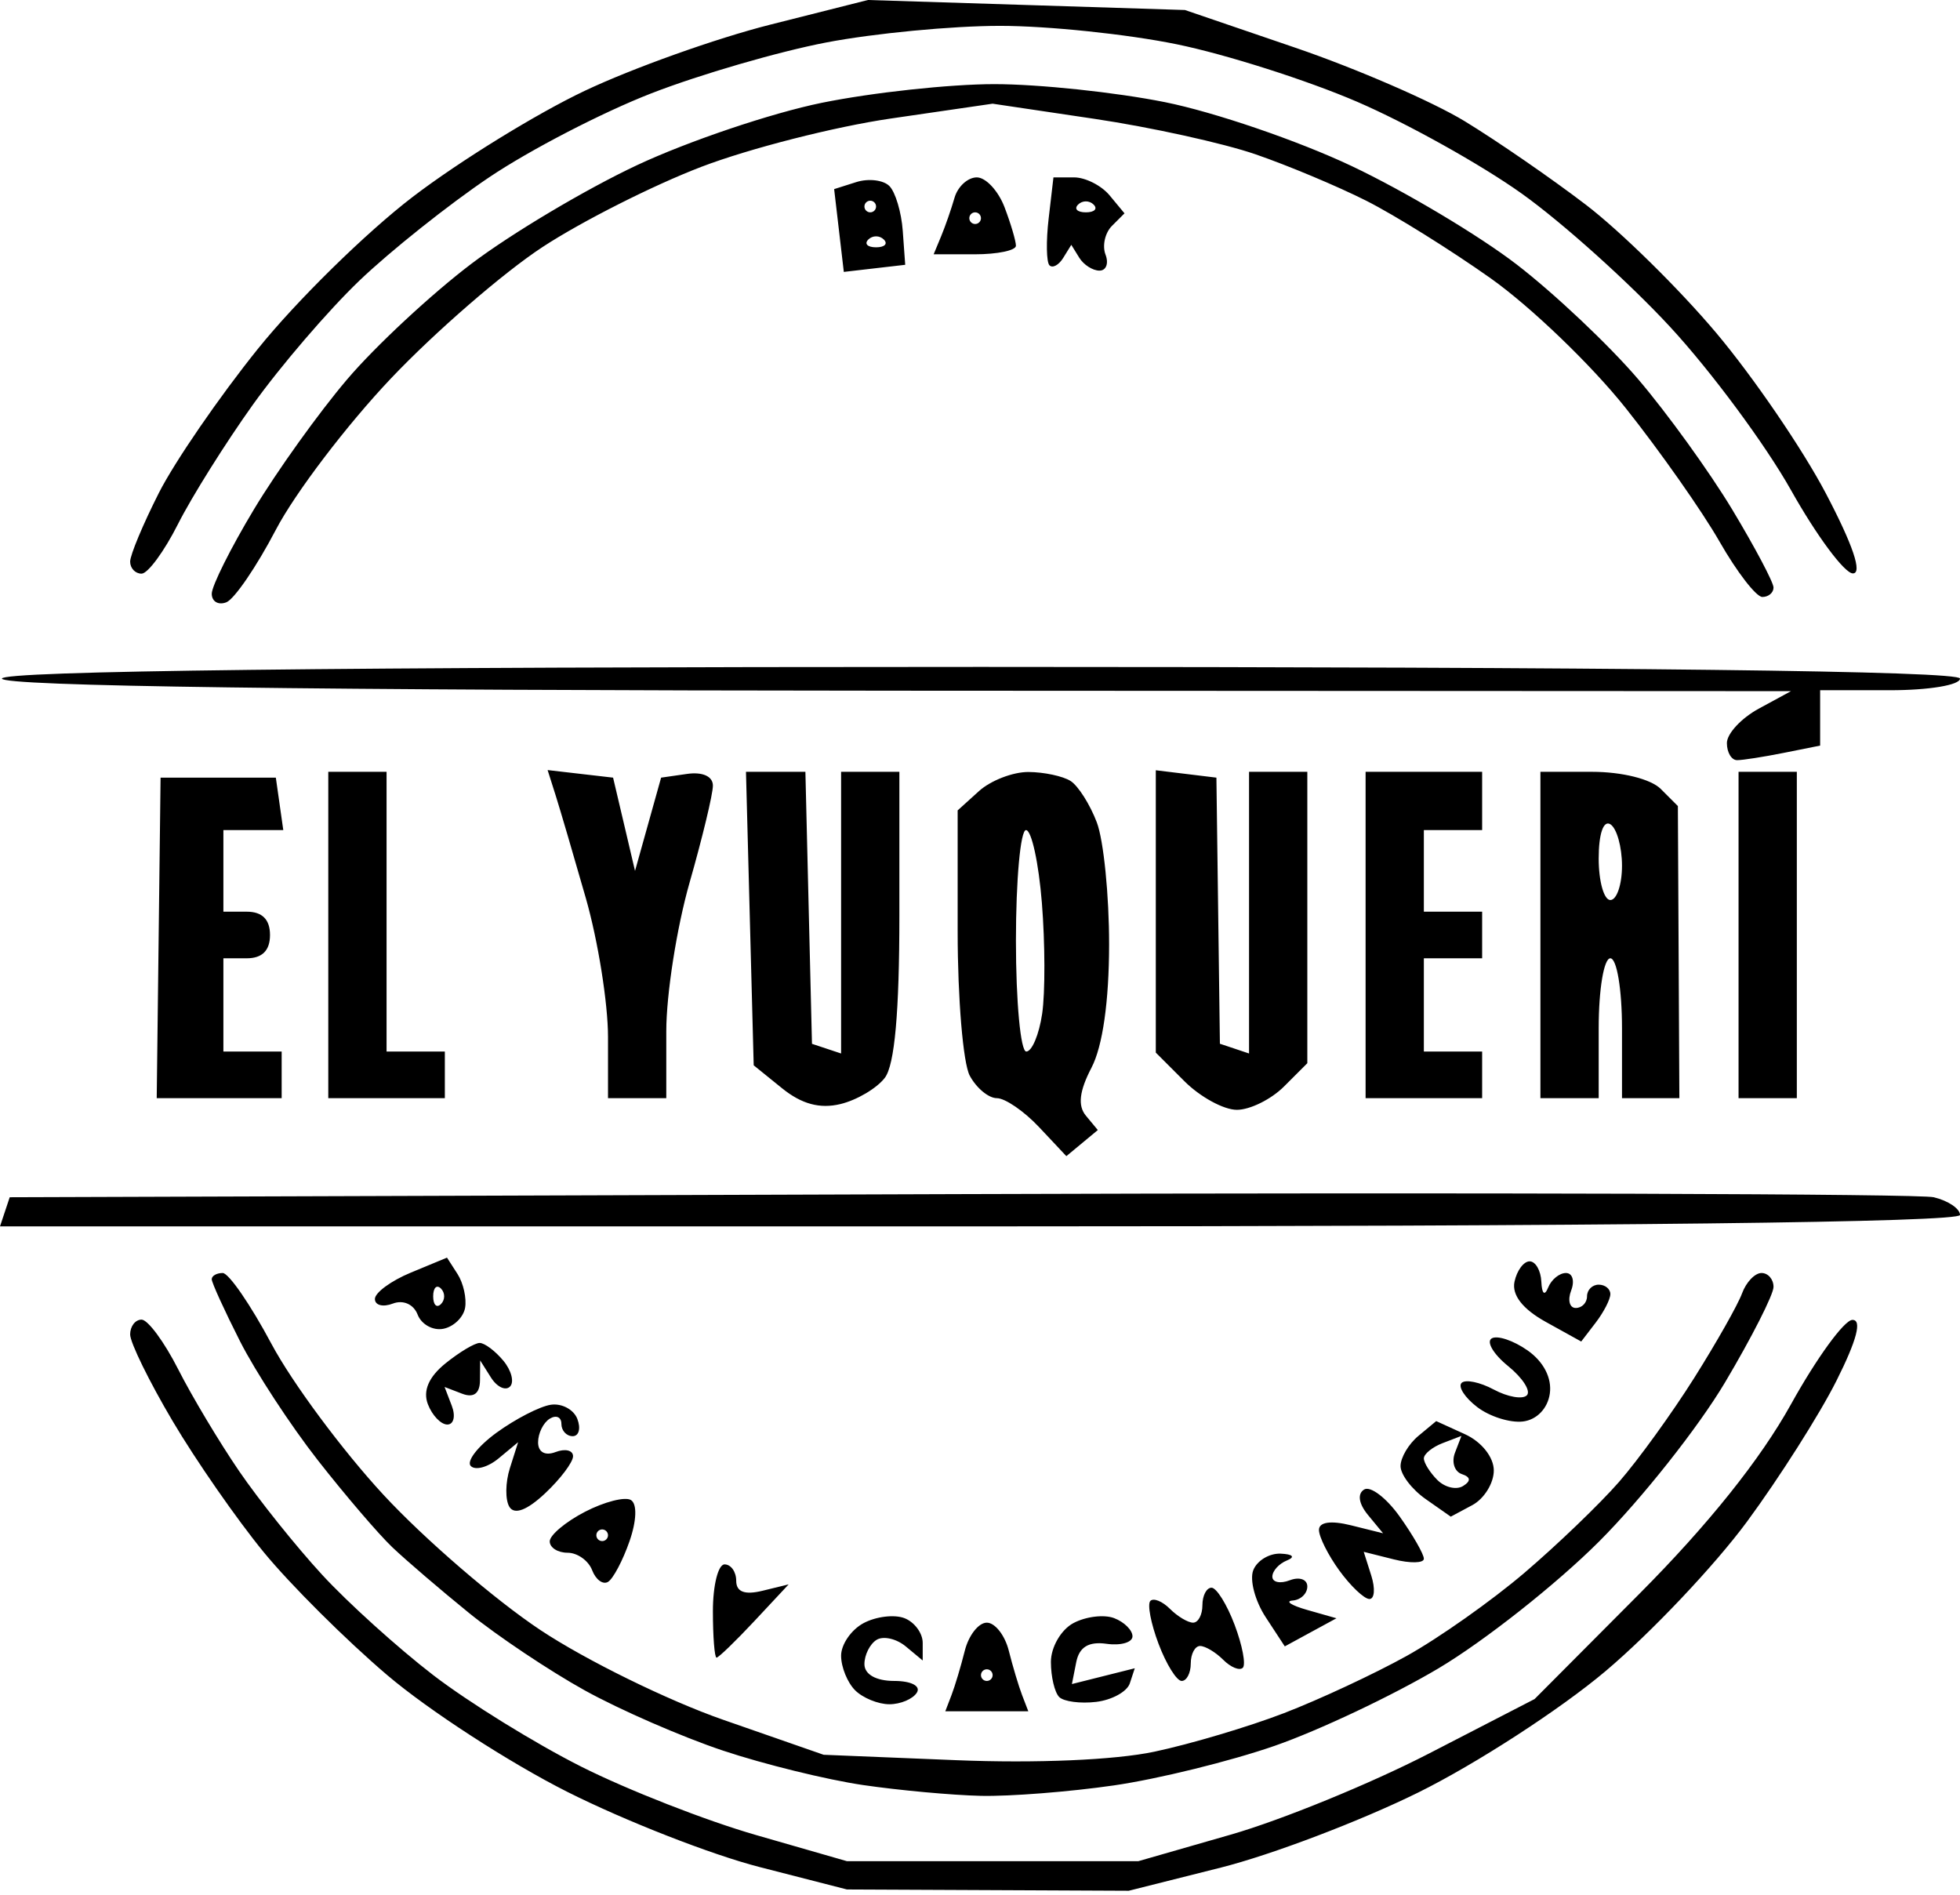 <svg width="120" height="116" viewBox="0 0 120 116" fill="none" xmlns="http://www.w3.org/2000/svg">
<path d="M46.502 114.304C43.558 113.549 38.26 111.476 34.727 109.698C31.195 107.92 26.238 104.706 23.71 102.556C21.183 100.406 17.777 97.016 16.142 95.022C14.507 93.029 11.999 89.42 10.569 87.002C9.138 84.585 7.968 82.198 7.968 81.698C7.968 81.199 8.283 80.79 8.667 80.79C9.052 80.79 10.059 82.155 10.906 83.823C11.752 85.491 13.434 88.301 14.642 90.067C15.85 91.833 18.134 94.686 19.718 96.406C21.301 98.126 24.363 100.892 26.521 102.552C28.68 104.212 32.761 106.736 35.59 108.16C38.419 109.584 43.236 111.468 46.294 112.347L51.853 113.946H60.773H69.693L75.353 112.32C78.466 111.426 83.925 109.192 87.484 107.357L93.954 104.02L100.377 97.57C104.586 93.342 107.782 89.345 109.653 85.971C111.223 83.14 112.914 80.816 113.411 80.807C114.013 80.796 113.687 82.042 112.434 84.537C111.399 86.597 108.935 90.477 106.959 93.159C104.982 95.841 101.087 99.957 98.303 102.307C95.519 104.656 90.351 108.004 86.819 109.747C83.286 111.49 77.856 113.554 74.752 114.336L69.108 115.756L60.48 115.716L51.853 115.677L46.502 114.304ZM52.831 109.283C50.621 108.958 46.767 108.011 44.268 107.177C41.768 106.344 37.956 104.683 35.798 103.487C33.639 102.29 30.451 100.158 28.713 98.748C26.975 97.338 24.865 95.53 24.024 94.731C23.183 93.932 21.128 91.531 19.456 89.395C17.785 87.26 15.64 83.98 14.69 82.105C13.741 80.231 12.963 78.526 12.963 78.317C12.963 78.107 13.266 77.936 13.635 77.936C14.005 77.936 15.345 79.884 16.615 82.266C17.884 84.647 20.972 88.809 23.477 91.515C25.982 94.221 30.303 97.945 33.08 99.791C35.856 101.636 40.895 104.11 44.277 105.289L50.426 107.431L58.545 107.762C63.431 107.961 68.26 107.755 70.675 107.243C72.882 106.776 76.454 105.713 78.612 104.882C80.771 104.051 84.149 102.476 86.118 101.382C88.088 100.288 91.34 97.993 93.345 96.281C95.35 94.57 97.951 92.07 99.124 90.726C100.297 89.382 102.369 86.517 103.728 84.358C105.087 82.2 106.405 79.872 106.655 79.185C106.906 78.498 107.442 77.936 107.847 77.936C108.252 77.936 108.583 78.319 108.583 78.787C108.583 79.254 107.247 81.886 105.614 84.634C103.981 87.383 100.511 91.765 97.904 94.373C95.296 96.981 90.87 100.476 88.068 102.141C85.266 103.805 80.755 105.939 78.044 106.882C75.333 107.824 70.9 108.916 68.193 109.307C65.486 109.699 61.826 109.986 60.059 109.946C58.293 109.906 55.04 109.607 52.831 109.283ZM58.257 103.773C58.467 103.226 58.832 102.006 59.069 101.061C59.307 100.116 59.913 99.343 60.416 99.343C60.92 99.343 61.526 100.116 61.763 101.061C62 102.006 62.366 103.226 62.575 103.773L62.957 104.767H60.416H57.876L58.257 103.773ZM60.773 102.554C60.773 102.358 60.612 102.198 60.416 102.198C60.22 102.198 60.059 102.358 60.059 102.554C60.059 102.751 60.22 102.911 60.416 102.911C60.612 102.911 60.773 102.751 60.773 102.554ZM52.353 103.482C51.882 103.011 51.496 102.059 51.496 101.366C51.496 100.674 52.115 99.776 52.872 99.371C53.629 98.966 54.752 98.829 55.37 99.066C55.987 99.302 56.492 99.983 56.492 100.577V101.659L55.453 100.796C54.881 100.322 54.078 100.141 53.669 100.394C53.259 100.648 52.924 101.317 52.924 101.883C52.924 102.51 53.636 102.911 54.75 102.911C55.785 102.911 56.385 103.22 56.135 103.625C55.892 104.017 55.135 104.338 54.451 104.338C53.768 104.338 52.824 103.953 52.353 103.482ZM64.849 103.895C64.57 103.616 64.341 102.649 64.341 101.747C64.341 100.845 64.96 99.776 65.716 99.371C66.473 98.966 67.597 98.829 68.214 99.066C68.831 99.302 69.336 99.803 69.336 100.178C69.336 100.553 68.621 100.76 67.748 100.637C66.655 100.483 66.077 100.833 65.893 101.758L65.627 103.101L67.551 102.618L69.476 102.135L69.172 103.059C69.006 103.566 68.079 104.077 67.114 104.193C66.148 104.309 65.129 104.175 64.849 103.895ZM70.932 100.639C70.46 99.389 70.235 98.207 70.431 98.011C70.627 97.815 71.167 98.034 71.631 98.499C72.096 98.963 72.733 99.343 73.047 99.343C73.361 99.343 73.617 98.862 73.617 98.273C73.617 97.684 73.868 97.203 74.175 97.203C74.481 97.203 75.118 98.225 75.589 99.475C76.061 100.724 76.287 101.907 76.091 102.103C75.895 102.299 75.354 102.079 74.89 101.615C74.426 101.15 73.789 100.771 73.475 100.771C73.161 100.771 72.904 101.252 72.904 101.841C72.904 102.43 72.653 102.911 72.347 102.911C72.04 102.911 71.404 101.889 70.932 100.639ZM43.647 98.63C43.647 97.06 43.968 95.775 44.361 95.775C44.753 95.775 45.074 96.227 45.074 96.779C45.074 97.46 45.59 97.657 46.68 97.391L48.285 96.999L46.19 99.242C45.037 100.475 43.993 101.484 43.87 101.484C43.748 101.484 43.647 100.2 43.647 98.63ZM77.488 99.004C76.843 98.019 76.501 96.73 76.728 96.138C76.955 95.546 77.713 95.087 78.412 95.118C79.159 95.151 79.315 95.323 78.791 95.534C78.3 95.732 77.899 96.179 77.899 96.526C77.899 96.874 78.381 96.973 78.969 96.747C79.558 96.521 80.04 96.692 80.04 97.126C80.04 97.561 79.638 97.948 79.148 97.987C78.657 98.026 79.058 98.287 80.04 98.566L81.824 99.074L80.242 99.934L78.661 100.795L77.488 99.004ZM82.002 96.154C81.315 95.209 80.753 94.09 80.753 93.665C80.753 93.181 81.484 93.076 82.716 93.383L84.678 93.871L83.751 92.746C83.185 92.058 83.094 91.454 83.518 91.192C83.9 90.957 84.879 91.7 85.694 92.844C86.509 93.989 87.175 95.151 87.175 95.428C87.175 95.704 86.347 95.722 85.335 95.468L83.494 95.006L83.956 96.461C84.21 97.261 84.155 97.906 83.834 97.894C83.513 97.882 82.689 97.099 82.002 96.154ZM36.252 96.128C36.027 95.542 35.351 95.062 34.75 95.062C34.149 95.062 33.657 94.749 33.657 94.367C33.657 93.984 34.63 93.168 35.819 92.553C37.008 91.939 38.273 91.616 38.63 91.837C39.015 92.075 38.978 93.108 38.539 94.365C38.132 95.535 37.542 96.65 37.23 96.843C36.917 97.036 36.477 96.715 36.252 96.128ZM37.225 93.992C37.225 93.795 37.064 93.635 36.868 93.635C36.672 93.635 36.511 93.795 36.511 93.992C36.511 94.188 36.672 94.348 36.868 94.348C37.064 94.348 37.225 94.188 37.225 93.992ZM31.189 92.255C30.926 91.829 30.938 90.764 31.216 89.888L31.722 88.294L30.532 89.282C29.877 89.826 29.109 90.038 28.825 89.754C28.54 89.469 29.249 88.551 30.399 87.713C31.549 86.876 33.042 86.106 33.717 86.003C34.391 85.9 35.126 86.291 35.348 86.871C35.571 87.451 35.442 87.926 35.062 87.926C34.682 87.926 34.371 87.586 34.371 87.17C34.371 86.755 34.05 86.613 33.657 86.856C33.265 87.098 32.944 87.749 32.944 88.303C32.944 88.903 33.374 89.143 34.014 88.898C34.603 88.672 35.084 88.787 35.084 89.153C35.084 89.519 34.315 90.54 33.376 91.423C32.272 92.46 31.498 92.755 31.189 92.255ZM87.286 91.776C86.44 91.184 85.748 90.275 85.748 89.757C85.748 89.239 86.239 88.407 86.84 87.909L87.931 87.003L89.694 87.806C90.707 88.268 91.457 89.212 91.457 90.026C91.457 90.806 90.864 91.761 90.14 92.148L88.823 92.853L87.286 91.776ZM89.499 90.247C89.05 90.097 88.861 89.51 89.079 88.942L89.475 87.91L88.325 88.351C87.693 88.594 87.175 89.015 87.175 89.287C87.175 89.559 87.548 90.154 88.003 90.609C88.459 91.064 89.165 91.231 89.574 90.978C90.071 90.671 90.046 90.429 89.499 90.247ZM26.197 85.97C25.882 85.149 26.247 84.301 27.27 83.472C28.123 82.782 29.066 82.218 29.367 82.218C29.668 82.218 30.321 82.707 30.817 83.305C31.314 83.903 31.496 84.617 31.223 84.89C30.949 85.163 30.426 84.915 30.061 84.338L29.398 83.288L29.387 84.514C29.379 85.313 29 85.596 28.297 85.327L27.219 84.913L27.66 86.063C27.903 86.695 27.78 87.213 27.388 87.213C26.995 87.213 26.459 86.653 26.197 85.97ZM90.439 86.142C89.682 85.562 89.253 84.897 89.486 84.665C89.718 84.433 90.605 84.616 91.457 85.072C92.309 85.528 93.22 85.687 93.48 85.425C93.741 85.163 93.225 84.358 92.334 83.635C91.442 82.912 90.988 82.15 91.325 81.942C91.662 81.734 92.651 82.063 93.522 82.673C94.505 83.361 95.023 84.365 94.887 85.319C94.757 86.231 94.087 86.925 93.241 87.027C92.456 87.121 91.195 86.723 90.439 86.142ZM94.634 80.926C93.223 80.143 92.553 79.282 92.724 78.471C92.87 77.784 93.286 77.222 93.65 77.222C94.014 77.222 94.337 77.784 94.368 78.471C94.401 79.217 94.569 79.361 94.784 78.828C94.982 78.337 95.472 77.936 95.874 77.936C96.276 77.936 96.42 78.418 96.194 79.006C95.968 79.595 96.094 80.077 96.474 80.077C96.855 80.077 97.165 79.756 97.165 79.363C97.165 78.971 97.487 78.65 97.879 78.65C98.272 78.65 98.593 78.909 98.593 79.227C98.593 79.544 98.191 80.328 97.701 80.968L96.809 82.131L94.634 80.926ZM25.568 80.481C25.326 79.85 24.684 79.565 24.051 79.808C23.447 80.04 22.953 79.913 22.953 79.526C22.953 79.139 23.946 78.411 25.16 77.909L27.367 76.995L28.014 78.001C28.369 78.554 28.577 79.484 28.475 80.069C28.372 80.653 27.771 81.23 27.138 81.352C26.505 81.474 25.799 81.082 25.568 80.481ZM26.997 78.887C26.735 78.626 26.521 78.84 26.521 79.363C26.521 79.886 26.735 80.1 26.997 79.839C27.259 79.577 27.259 79.149 26.997 78.887ZM0.297 74.19L0.595 73.298L58.692 73.106C90.645 73.001 117.511 73.087 118.394 73.298C119.277 73.509 120 73.997 120 74.382C120 74.834 98.747 75.082 60 75.082H0L0.297 74.19ZM63.619 69.007C62.702 68.031 61.537 67.232 61.031 67.232C60.524 67.232 59.777 66.611 59.371 65.852C58.965 65.093 58.632 61.129 58.632 57.043V49.614L59.937 48.433C60.655 47.784 62.02 47.257 62.97 47.263C63.92 47.269 65.079 47.517 65.545 47.813C66.011 48.109 66.734 49.249 67.151 50.346C67.568 51.443 67.907 54.808 67.904 57.824C67.902 61.31 67.509 64.058 66.826 65.366C66.08 66.797 65.975 67.693 66.483 68.304L67.213 69.184L66.25 69.983L65.287 70.782L63.619 69.007ZM63.806 62.059C63.994 60.783 63.986 57.733 63.789 55.28C63.593 52.827 63.155 50.82 62.816 50.82C62.477 50.82 62.2 53.871 62.2 57.599C62.2 61.328 62.485 64.378 62.833 64.378C63.181 64.378 63.619 63.334 63.806 62.059ZM47.883 66.627L46.145 65.221L45.908 56.236L45.672 47.252H47.491H49.31L49.511 55.578L49.713 63.905L50.605 64.201L51.496 64.497V55.875V47.252H53.281H55.064V56.035C55.064 61.964 54.775 65.198 54.172 65.987C53.682 66.629 52.457 67.352 51.451 67.594C50.195 67.896 49.078 67.594 47.883 66.627ZM72.515 66.194L70.763 64.443V55.8V47.157L72.619 47.383L74.474 47.609L74.581 55.754L74.688 63.9L75.58 64.198L76.472 64.497V55.875V47.252H78.256H80.04V56.172V65.092L78.612 66.519C77.828 67.304 76.528 67.946 75.726 67.946C74.923 67.946 73.478 67.158 72.515 66.194ZM9.713 57.421L9.831 47.609H13.359H16.888L17.116 49.215L17.344 50.82H15.511H13.677V53.318V55.815H15.104C16.055 55.815 16.531 56.291 16.531 57.242C16.531 58.194 16.055 58.669 15.104 58.669H13.677V61.524V64.378H15.461H17.245V65.805V67.232H13.42H9.595L9.713 57.421ZM20.099 57.242V47.252H21.883H23.667V55.815V64.378H25.451H27.235V65.805V67.232H23.667H20.099V57.242ZM37.225 63.484C37.225 61.422 36.615 57.601 35.869 54.993C35.123 52.386 34.291 49.553 34.02 48.698L33.527 47.145L35.531 47.377L37.536 47.609L38.208 50.463L38.879 53.318L39.678 50.463L40.476 47.609L42.062 47.381C43.016 47.244 43.647 47.529 43.647 48.097C43.647 48.616 43.005 51.286 42.22 54.031C41.435 56.776 40.793 60.869 40.793 63.127V67.232H39.009H37.225V63.484ZM83.608 57.242V47.252H87.175H90.743V49.036V50.82H88.959H87.175V53.318V55.815H88.959H90.743V57.242V58.669H88.959H87.175V61.524V64.378H88.959H90.743V65.805V67.232H87.175H83.608V57.242ZM94.311 57.242V47.252H97.471C99.299 47.252 101.073 47.694 101.679 48.3L102.727 49.348L102.773 58.29L102.818 67.232H101.062H99.306V62.951C99.306 60.572 98.989 58.669 98.593 58.669C98.196 58.669 97.879 60.572 97.879 62.951V67.232H96.095H94.311L94.311 57.242ZM99.306 53.003C99.306 51.849 98.985 50.706 98.593 50.463C98.168 50.201 97.879 51.05 97.879 52.562C97.879 53.959 98.2 55.102 98.593 55.102C98.985 55.102 99.306 54.157 99.306 53.003ZM106.442 57.242V47.252H108.226H110.01V57.242V67.232H108.226H106.442V57.242ZM105.728 45.491C105.728 44.915 106.611 43.964 107.691 43.379L109.653 42.314L54.886 42.286C18.869 42.267 0.119 42.013 0.119 41.544C0.119 41.074 20.575 40.83 60.059 40.83C99.544 40.83 120 41.074 120 41.544C120 41.94 118.097 42.257 115.719 42.257H111.437V43.952V45.647L109.207 46.093C107.981 46.338 106.696 46.539 106.353 46.539C106.009 46.539 105.728 46.067 105.728 45.491ZM12.965 36.348C12.966 35.87 14.125 33.551 15.54 31.197C16.955 28.842 19.527 25.253 21.256 23.222C22.985 21.191 26.403 18.011 28.85 16.156C31.298 14.301 35.869 11.58 39.009 10.108C42.149 8.637 47.24 6.92 50.324 6.292C53.408 5.665 58.158 5.151 60.879 5.151C63.601 5.151 68.303 5.648 71.328 6.255C74.353 6.863 79.491 8.621 82.746 10.162C86.001 11.703 90.551 14.416 92.858 16.191C95.164 17.966 98.508 21.124 100.289 23.208C102.07 25.292 104.664 28.887 106.055 31.196C107.445 33.505 108.583 35.654 108.583 35.971C108.583 36.289 108.275 36.548 107.899 36.548C107.523 36.548 106.344 35.023 105.278 33.159C104.212 31.295 101.628 27.617 99.535 24.986C97.443 22.355 93.725 18.782 91.275 17.045C88.824 15.309 85.389 13.167 83.642 12.286C81.895 11.405 78.844 10.126 76.863 9.445C74.882 8.763 70.451 7.788 67.017 7.277L60.773 6.348L54.529 7.258C51.095 7.759 45.877 9.09 42.934 10.216C39.99 11.343 35.62 13.55 33.221 15.121C30.823 16.692 26.648 20.31 23.943 23.16C21.239 26.01 18.063 30.185 16.887 32.437C15.71 34.689 14.346 36.686 13.855 36.875C13.365 37.063 12.964 36.826 12.965 36.348ZM7.968 34.384C7.968 33.978 8.76 32.085 9.727 30.177C10.694 28.268 13.42 24.301 15.785 21.362C18.149 18.422 22.416 14.235 25.265 12.056C28.115 9.877 32.854 6.954 35.798 5.561C38.741 4.167 43.847 2.346 47.144 1.513L53.139 0L62.843 0.306L72.547 0.613L79.317 2.925C83.041 4.197 87.697 6.217 89.664 7.414C91.631 8.611 94.976 10.916 97.097 12.537C99.218 14.158 102.808 17.688 105.075 20.381C107.341 23.074 110.36 27.492 111.783 30.199C113.453 33.377 114.039 35.115 113.438 35.105C112.926 35.096 111.223 32.802 109.653 30.008C108.083 27.213 104.748 22.71 102.24 20C99.733 17.29 95.652 13.624 93.171 11.854C90.691 10.084 86.159 7.556 83.102 6.236C80.044 4.917 75.067 3.33 72.042 2.71C69.017 2.09 64.148 1.583 61.223 1.583C58.297 1.583 53.514 2.04 50.594 2.599C47.673 3.158 42.849 4.56 39.874 5.716C36.898 6.871 32.436 9.181 29.957 10.849C27.479 12.516 23.897 15.368 21.997 17.187C20.098 19.005 17.167 22.42 15.484 24.774C13.801 27.129 11.736 30.421 10.895 32.089C10.054 33.757 9.052 35.121 8.667 35.121C8.283 35.121 7.968 34.79 7.968 34.384ZM51.366 14.113L51.07 11.578L52.425 11.148C53.171 10.912 54.083 11.02 54.451 11.388C54.82 11.757 55.189 12.993 55.271 14.135L55.421 16.212L53.541 16.429L51.662 16.647L51.366 14.113ZM54.113 14.665C53.851 14.404 53.423 14.404 53.161 14.665C52.9 14.927 53.114 15.141 53.637 15.141C54.16 15.141 54.375 14.927 54.113 14.665ZM53.637 12.644C53.637 12.447 53.477 12.287 53.281 12.287C53.084 12.287 52.924 12.447 52.924 12.644C52.924 12.84 53.084 13 53.281 13C53.477 13 53.637 12.84 53.637 12.644ZM64.254 16.244C64.064 16.054 64.041 14.765 64.203 13.379L64.497 10.86H65.759C66.453 10.86 67.431 11.355 67.934 11.96L68.847 13.061L68.077 13.831C67.653 14.255 67.477 15.044 67.684 15.585C67.892 16.126 67.725 16.568 67.314 16.568C66.902 16.568 66.346 16.213 66.078 15.779L65.59 14.989L65.095 15.789C64.823 16.23 64.445 16.434 64.254 16.244ZM66.957 12.525C66.696 12.263 66.268 12.263 66.006 12.525C65.744 12.786 65.958 13 66.482 13C67.005 13 67.219 12.786 66.957 12.525ZM57.621 14.463C57.874 13.855 58.242 12.795 58.44 12.108C58.637 11.422 59.251 10.86 59.804 10.86C60.356 10.86 61.121 11.683 61.504 12.69C61.887 13.697 62.2 14.757 62.2 15.045C62.2 15.333 61.067 15.569 59.681 15.569H57.162L57.621 14.463ZM60.059 13.357C60.059 13.161 59.899 13 59.703 13C59.506 13 59.346 13.161 59.346 13.357C59.346 13.553 59.506 13.714 59.703 13.714C59.899 13.714 60.059 13.553 60.059 13.357Z" fill="black"/>
</svg>
